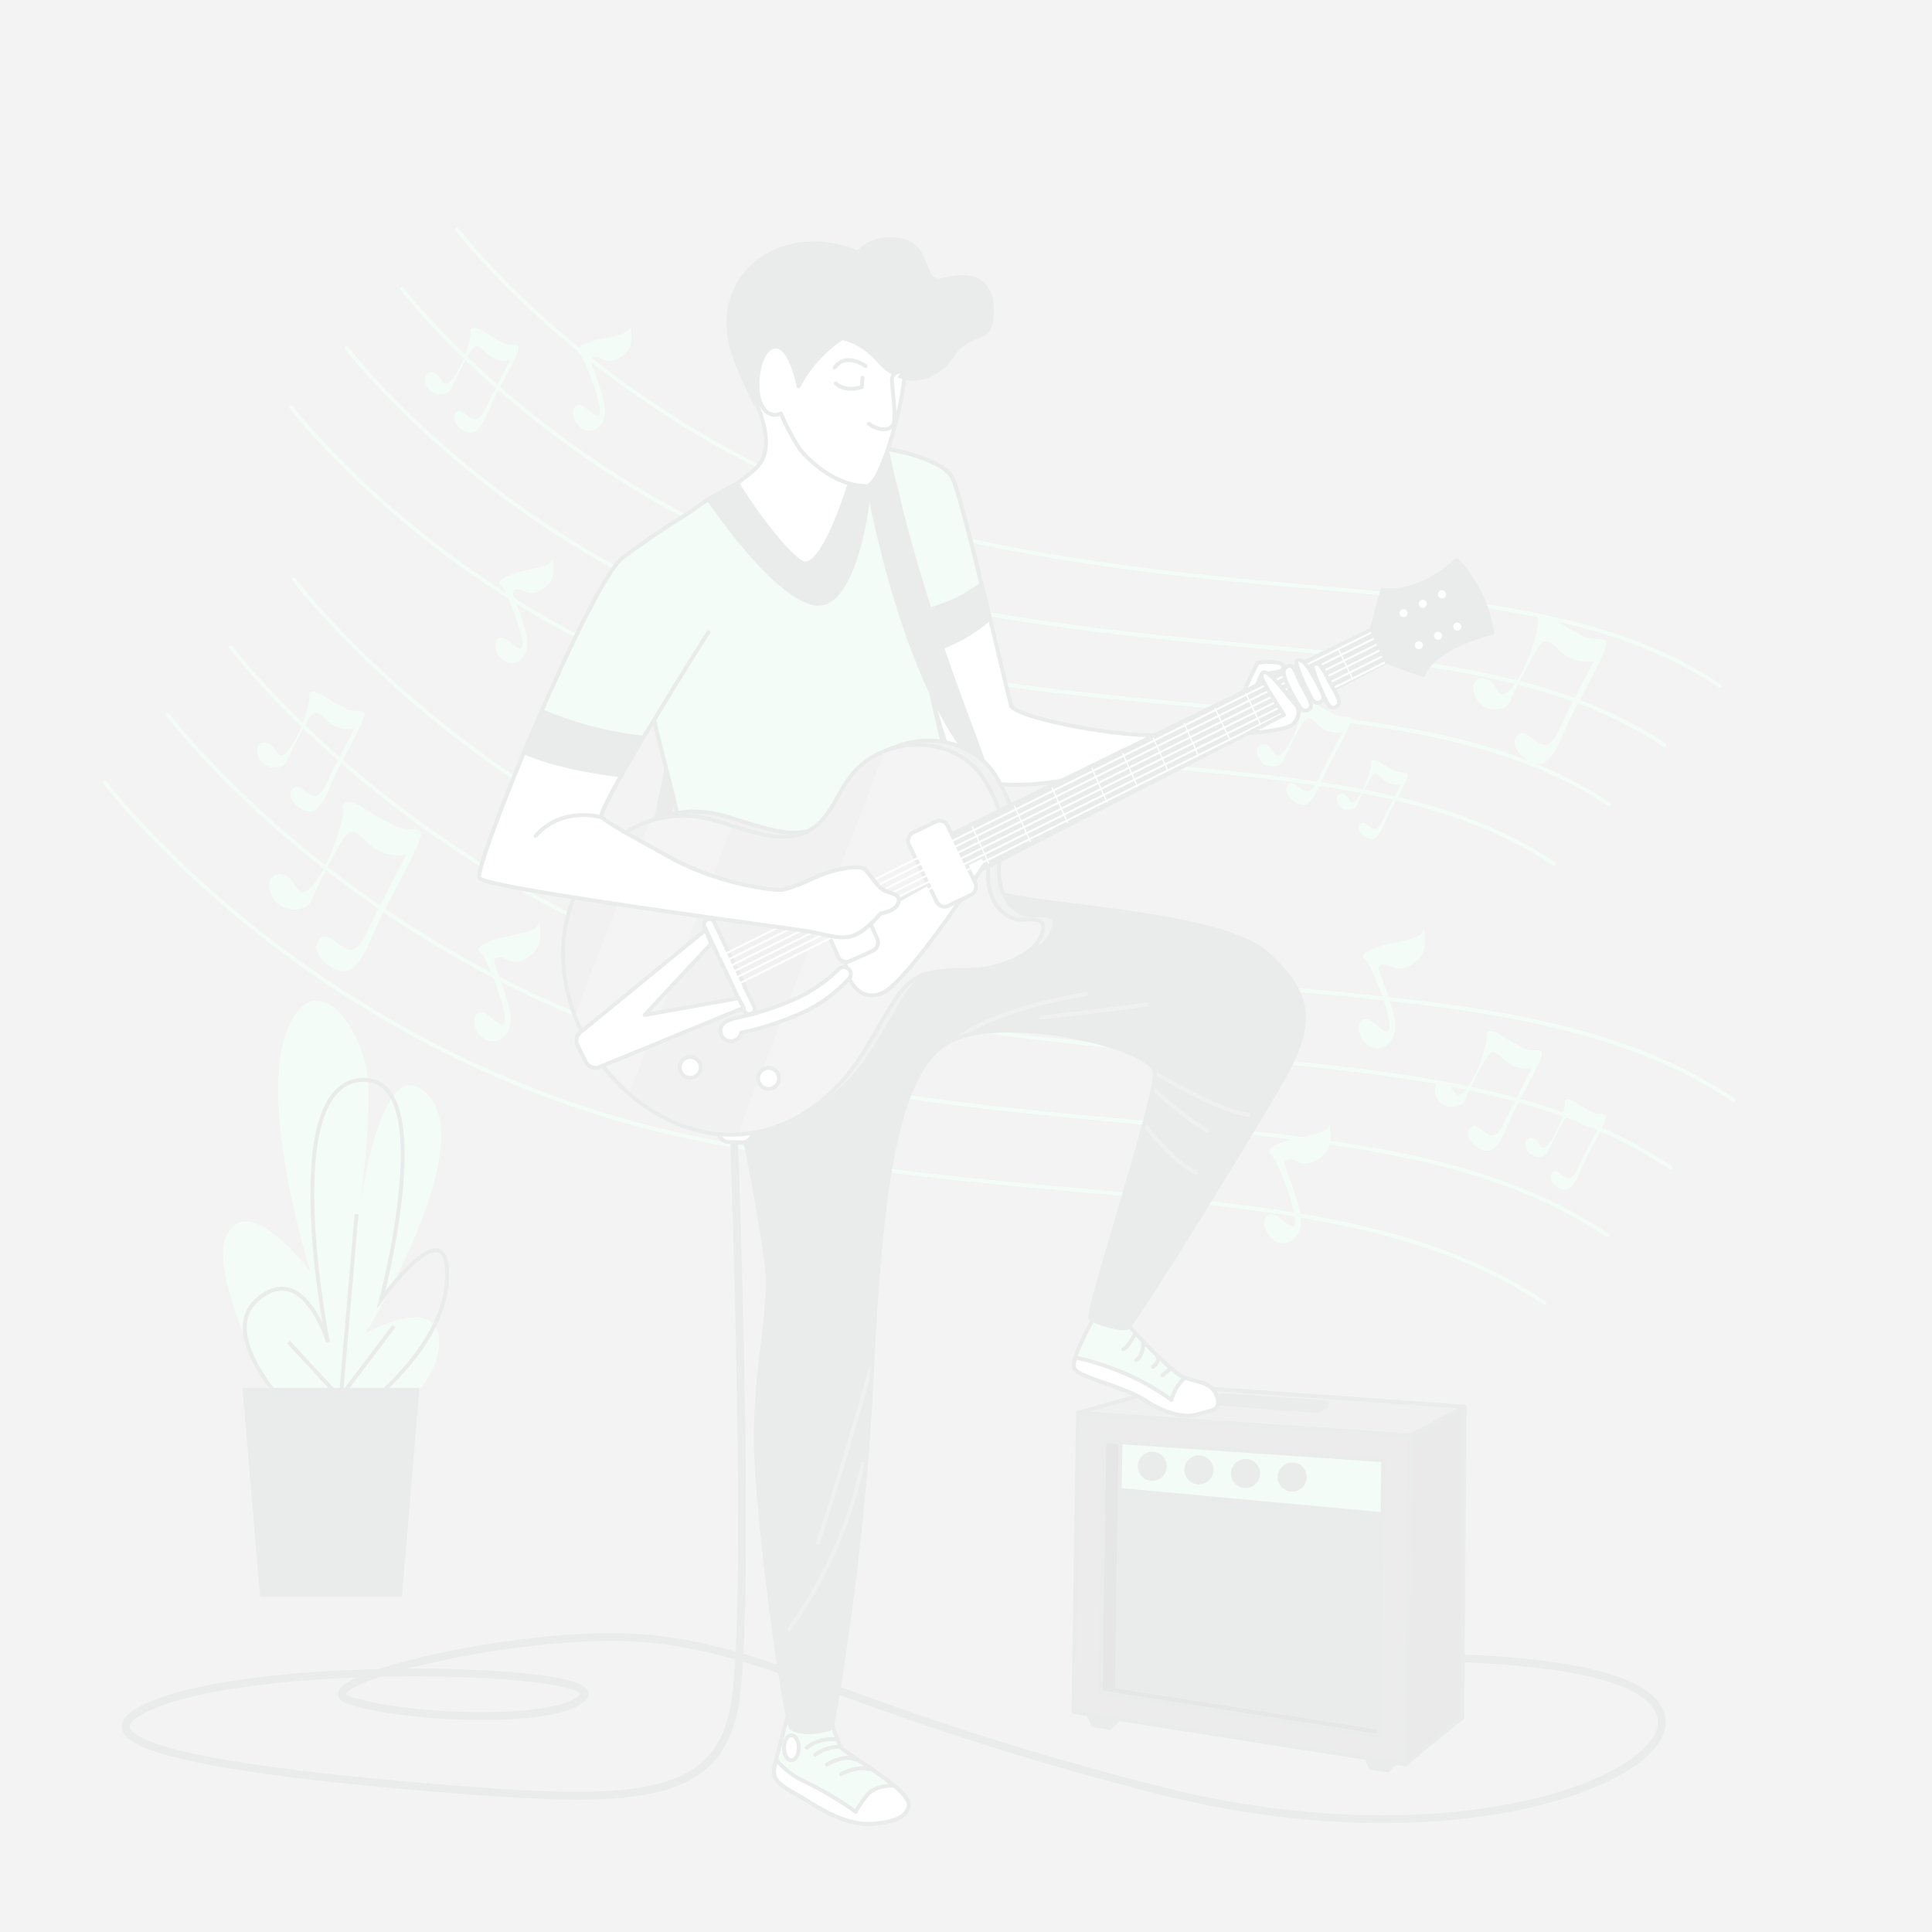 <svg xmlns="http://www.w3.org/2000/svg" opacity=".1" viewBox="0 0 500 500"><rect x="0" y="0" width="500" height="500" fill="#808080" stroke="none"/><defs><clipPath id="a"><path d="M215.59 261.89a69.8 69.8 0 0 1-28.28 5.95c4.93 23.46 11.39 55.67 11.39 63.46 0 12.59-2.46 19.35-3.07 37.78s7.43 77 9.27 78.2 5.83 1.23 7.68.61 2.15.31 2.76-1.84 8-44.16 10.13-88.69 5.48-77.66 18.68-86.87 54.47.41 54.78 7.16-17.93 62.25-16.69 63.48 8 3.07 9.52 2.46 30.4-47.3 39.62-63.27 7.67-23-3.08-33.17-50.06-12-66-15.05c-3.86-.74-6.93-1.41-9.39-2-2.67 3.53-13.67 21.35-37.32 31.79" style="fill:#263238;stroke:#263238;stroke-linecap:round;stroke-linejoin:round"/></clipPath><clipPath id="b"><path d="M258.75 212.23c.79-1.85-2.45-7.65-3.25-9.18-6.95-13.22-26.78-13.53-35.5-2-3.16 4.2-4.86 9.61-9 12.83-8.86 6.88-21.5-1.51-31-2.58-20.67-2.33-34.83 17.56-34.28 36.49.51 17.63 11.71 34.73 27.68 42.21.81.38 1.62.73 2.45 1.05 18.72 7.39 36.65-1.6 47-17.75 3.09-4.84 5.77-9.94 8.91-14.76 1.65-2.54 3.77-4.93 6.58-6.07 5.57-2.25 12.71-.54 18.68-2.23 4.15-1.17 10.26-3.29 12.22-7.58 2.18-4.75-.6-4.89-4.59-4.65s-8.52-3.48-8.94-10.53 3.04-15.24 3.04-15.25" style="fill:#757575;stroke:#263238;stroke-linecap:round;stroke-linejoin:round"/></clipPath></defs><path d="M445.05 178a.46.46 0 0 1-.27-.09c-27.42-18.46-63.36-21.71-105-25.47-27.12-2.45-57.84-5.23-91-12.58-83.61-18.52-130.39-79.56-130.85-80.18A.5.5 0 0 1 118 59a.51.51 0 0 1 .7.1c.47.61 47 61.37 130.28 79.81 33.13 7.34 63.82 10.11 90.91 12.56 41.74 3.78 77.8 7 105.42 25.64a.51.51 0 0 1 .14.7.52.52 0 0 1-.4.19" style="fill:#92e3a9"/><path d="M430.75 193.36a.47.47 0 0 1-.28-.09c-27.42-18.46-63.35-21.71-105-25.47-27.12-2.45-57.84-5.23-91-12.59C150.86 136.69 104.08 75.65 103.62 75a.49.49 0 0 1 .1-.7.5.5 0 0 1 .7.1c.46.61 47 61.36 130.27 79.81 33.13 7.34 63.82 10.11 90.91 12.56 41.74 3.78 77.8 7 105.42 25.64a.51.51 0 0 1 .14.7.5.5 0 0 1-.41.25" style="fill:#92e3a9"/><path d="M416.44 208.71a.47.47 0 0 1-.28-.09c-27.42-18.46-63.35-21.71-105-25.47-27.12-2.45-57.84-5.23-91-12.59C136.55 152 89.77 91 89.31 90.38a.5.5 0 1 1 .8-.6c.46.61 47 61.36 130.27 79.81 33.13 7.34 63.83 10.11 90.91 12.56 41.74 3.78 77.8 7 105.42 25.64a.5.5 0 0 1 .14.69.49.49 0 0 1-.41.23" style="fill:#92e3a9"/><path d="M402.13 224.05a.46.46 0 0 1-.28-.08c-27.42-18.46-63.35-21.71-105-25.47-27.11-2.46-57.84-5.23-91-12.59C122.24 167.39 75.46 106.34 75 105.73a.5.5 0 0 1 .8-.6c.46.61 47 61.36 130.27 79.81 33.13 7.34 63.83 10.11 90.91 12.56 41.74 3.77 77.8 7 105.43 25.64a.5.5 0 0 1 .13.69.48.48 0 0 1-.41.22M152.61 88.52s-4.53 1.57-3 2.61 6.61 14.43 5.56 16.17-4.34-4-6.26-2.09.87 6.61 3.83 6.26 4.35-3.3 3.65-7S153.3 95 153 93.74s1.05-1.91 3.13-.7 5.74-.87 6.79-3.13.17-6.08.17-6.08.69 1.91-2.78 2.78-6.49 1.39-7.7 1.91" style="fill:#92e3a9"/><path d="M132.49 148.66s-4.52 1.57-3 2.61 6.61 14.43 5.57 16.17-4.35-4-6.26-2.09.87 6.61 3.82 6.26 4.35-3.3 3.66-7-3.13-9.56-3.48-10.78 1-1.91 3.13-.7 5.74-.87 6.78-3.13.17-6.08.17-6.08.7 1.91-2.78 2.78-6.39 1.44-7.61 1.96m276.63 15.62a68 68 0 0 1-6.59-3.83c-3.2-2.14-5-1.11-4.54.31s-2.29 11.49-6.39 16.81-3.72-.75-6.81-1.8-4.76 2-2.39 5.54 7.73 2.47 8.44.3 5.73-11.68 7.22-14 2.59-2.19 5.29.5a10.11 10.11 0 0 0 9.12 3s-5.53 10.6-7.22 14-3.09 7.7-5.58 7.61-5.3-5-7.28-2 3.93 8.11 7.11 6.66 5.13-8.11 7.49-12.71 9.19-16.72 8.78-18.45-3.59.05-6.65-1.94M345 184.67a48 48 0 0 1-4.66-2.71c-2.27-1.51-3.51-.78-3.21.22s-1.62 8.13-4.52 11.89-2.63-.53-4.82-1.27-3.36 1.42-1.68 3.92 5.46 1.74 6 .21a92 92 0 0 1 5.1-9.88c1.06-1.62 1.84-1.55 3.75.35a7.17 7.17 0 0 0 6.45 2.11s-3.91 7.49-5.11 9.88-2.18 5.45-4 5.39-3.74-3.56-5.14-1.4 2.78 5.74 5 4.71 3.63-5.73 5.29-9 6.5-11.82 6.21-13-2.47-.01-4.66-1.42m15.78 14.67a37 37 0 0 1-3.51-2c-1.71-1.14-2.65-.59-2.42.16s-1.22 6.13-3.41 9-2-.41-3.63-1-2.54 1.07-1.27 2.95 4.12 1.32 4.49.16a72 72 0 0 1 3.85-7.45c.8-1.22 1.39-1.17 2.83.27a5.38 5.38 0 0 0 4.86 1.59s-2.95 5.65-3.85 7.45-1.65 4.11-3 4.06-2.82-2.68-3.88-1.05 2.1 4.32 3.79 3.55 2.74-4.32 4-6.78 4.91-8.91 4.69-9.84-1.91-.01-3.54-1.07M129.64 88.4a49 49 0 0 1-4.64-2.7c-2.27-1.52-3.51-.79-3.21.21s-1.62 8.13-4.52 11.9-2.63-.54-4.82-1.28-3.36 1.43-1.68 3.92 5.46 1.74 6 .21a92 92 0 0 1 5.1-9.88c1.06-1.62 1.84-1.55 3.75.35a7.13 7.13 0 0 0 6.38 2.11s-3.92 7.49-5.11 9.88-2.18 5.45-4 5.39-3.74-3.56-5.14-1.4 2.78 5.74 5 4.71 3.63-5.73 5.29-9 6.5-11.83 6.21-13-2.45-.01-4.61-1.42" style="fill:#92e3a9"/><path d="M448.62 285.19a.5.5 0 0 1-.28-.09c-31.27-21.06-72.25-24.76-119.7-29.05-30.91-2.8-65.94-6-103.78-14.35-49.81-11-87.71-35.29-110.73-53.69-24.95-19.95-38.3-37.53-38.43-37.7a.5.5 0 1 1 .8-.6c.13.17 13.42 17.67 38.28 37.54 22.94 18.33 60.69 42.49 110.29 53.48 37.78 8.37 72.78 11.53 103.66 14.32 47.59 4.31 88.68 8 120.17 29.22a.51.51 0 0 1 .14.7.52.52 0 0 1-.42.22" style="fill:#92e3a9"/><path d="M432.31 302.69a.47.47 0 0 1-.28-.09c-31.28-21.06-72.26-24.76-119.7-29.05-30.91-2.8-65.95-6-103.79-14.35-49.8-11-87.7-35.29-110.72-53.69-24.95-19.95-38.3-37.53-38.44-37.7a.51.51 0 0 1 .1-.7.5.5 0 0 1 .7.1c.13.17 13.43 17.67 38.29 37.54 22.93 18.33 60.69 42.49 110.29 53.48 37.78 8.37 72.78 11.53 103.66 14.32 47.58 4.31 88.68 8 120.16 29.22a.5.5 0 0 1-.27.92" style="fill:#92e3a9"/><path d="M416 320.19a.5.5 0 0 1-.28-.09C384.44 299 343.46 295.34 296 291.05c-30.91-2.8-65.94-6-103.78-14.35-49.81-11-87.71-35.29-110.73-53.69-25-19.95-38.3-37.53-38.43-37.7a.5.5 0 1 1 .8-.6c.13.17 13.42 17.67 38.28 37.54 22.94 18.33 60.69 42.49 110.29 53.48 37.78 8.37 72.78 11.53 103.66 14.32 47.59 4.31 88.68 8 120.17 29.22a.51.51 0 0 1 .14.7.52.52 0 0 1-.4.22" style="fill:#92e3a9"/><path d="M399.68 337.69a.47.47 0 0 1-.28-.09c-31.28-21.06-72.26-24.76-119.7-29.05-30.91-2.8-65.95-6-103.79-14.35-49.8-11-87.7-35.29-110.72-53.69-24.95-19.95-38.3-37.53-38.44-37.7a.51.51 0 0 1 .1-.7.5.5 0 0 1 .7.1c.13.17 13.43 17.67 38.29 37.54 22.93 18.33 60.69 42.49 110.29 53.48 37.78 8.37 72.78 11.53 103.66 14.32 47.58 4.31 88.68 8 120.17 29.22a.51.51 0 0 1 .13.7.5.5 0 0 1-.41.22" style="fill:#92e3a9"/><path d="M127.59 243.33s-5.16 1.79-3.38 3 7.54 16.45 6.35 18.44-5-4.56-7.14-2.38 1 7.53 4.36 7.13 5-3.76 4.17-7.93-3.57-10.9-4-12.29 1.19-2.18 3.57-.79 6.54-1 7.73-3.57.2-6.94.2-6.94.79 2.18-3.17 3.17-7.28 1.57-8.69 2.16m228.92 1.79s-5.15 1.79-3.37 3 7.54 16.45 6.35 18.43-5-4.56-7.14-2.38 1 7.54 4.36 7.14 5-3.77 4.16-7.93-3.57-10.9-4-12.29 1.19-2.18 3.57-.79 6.54-1 7.73-3.57.2-6.94.2-6.94.79 2.18-3.17 3.17-7.3 1.57-8.69 2.16m-24.39 50.43s-5.16 1.79-3.37 3 7.53 16.45 6.34 18.45-4.95-4.56-7.14-2.38 1 7.53 4.37 7.13 4.95-3.76 4.16-7.93-3.57-10.9-4-12.29 1.19-2.18 3.57-.79 6.55-1 7.74-3.57.19-6.94.19-6.94.8 2.18-3.17 3.17-7.3 1.6-8.69 2.15m-230.71-82.23A79 79 0 0 1 93.9 209c-3.66-2.45-5.66-1.28-5.18.35s-2.61 13.09-7.28 19.17-4.25-.87-7.77-2.06-5.43 2.3-2.72 6.32 8.81 2.81 9.61.34 6.54-13.31 8.23-15.93 3-2.5 6 .57a11.52 11.52 0 0 0 10.39 3.4S98.92 233.2 97 237.05s-3.52 8.79-6.37 8.69-6-5.74-8.3-2.26 4.49 9.25 8.11 7.6 5.86-9.24 8.54-14.49 10.48-19.06 10-21-4.09 0-7.57-2.27m292.31 57.6a56 56 0 0 1-5.31-3.09c-2.58-1.73-4-.9-3.66.25s-1.84 9.26-5.15 13.55-3-.61-5.49-1.45-3.84 1.63-1.93 4.47 6.24 2 6.8.24a105 105 0 0 1 5.82-11.27c1.2-1.84 2.1-1.76 4.28.41a8.14 8.14 0 0 0 7.35 2.4S392 285 390.61 287.7s-2.49 6.21-4.51 6.14-4.27-4.06-5.87-1.59 3.18 6.54 5.74 5.37 4.14-6.54 6-10.25 7.41-13.48 7.08-14.88-2.86.03-5.33-1.57m17.96 16.72a41 41 0 0 1-4-2.33c-1.95-1.3-3-.67-2.76.19s-1.39 7-3.88 10.22-2.27-.46-4.14-1.1-2.9 1.23-1.45 3.37 4.69 1.5 5.12.19a80 80 0 0 1 4.39-8.5c.9-1.39 1.58-1.33 3.22.31a6.15 6.15 0 0 0 5.54 1.81s-3.36 6.44-4.39 8.49-1.87 4.69-3.39 4.63-3.22-3.06-4.42-1.2 2.39 4.93 4.32 4 3.12-4.93 4.55-7.73 5.59-10.16 5.34-11.21-2.19.07-4.05-1.14M89 183.1a55 55 0 0 1-5.31-3.1c-2.59-1.73-4-.9-3.67.25s-1.84 9.26-5.14 13.56-3-.62-5.5-1.46-3.84 1.63-1.92 4.47 6.23 2 6.8.24a103 103 0 0 1 5.82-11.26c1.2-1.85 2.09-1.77 4.27.4a8.14 8.14 0 0 0 7.35 2.4s-4.46 8.54-5.82 11.27-2.49 6.21-4.51 6.14-4.26-4.06-5.86-1.59 3.17 6.54 5.73 5.37 4.14-6.53 6-10.25 7.41-13.48 7.08-14.87-2.86.03-5.32-1.57m-10 195s-26.51-46.52-20.4-58.35 21.74 9.46 21.74 9.46-13.59-43.37-6.12-62.29 20.38 0 21.06 13.4-2.72 36.28-2.72 36.28 5.44-47.32 18.34-33.12S94.6 345 94.6 345s19.7-11 19 3.16S89.85 375 89.85 375" style="fill:#92e3a9"/><path d="M79.2 369.43s-24.51-22.87-12.57-33.12 18.23 11 18.23 11-13.2-65.41 8.14-67.78 5.66 56.78 5.66 56.78 18.23-25.23 17-4.73-28.28 37.85-28.28 37.85m3.87-4.16-16.57-17.95m13.11 19.33 4.49-52.47m-5.18 48.67 14.85-19.67" style="fill:none;stroke:#263238;stroke-miterlimit:10"/><path d="M108.57 359.19H62.75l4.58 54.05h36.66z" style="fill:#263238"/><path d="M190 295.43s4.57 123.71 0 146.68-24.12 24.7-68.93 21.26S10.18 453 40.05 441s118.32-9.19 110.85-1.72-48.82 5.17-60.88.58 48.24-19.53 80.41-15.51 50 18.38 127.51 38.48 133.83-2.3 132.11-17.8-50.54-16.13-68.35-16.13" style="fill:none;stroke:#263238;stroke-linecap:round;stroke-linejoin:round;stroke-width:2px"/><path d="m279 365.67 24.41-6.98 75.62 5.38-14.02 7.46z" style="fill:#666;stroke:#263238;stroke-linecap:round;stroke-linejoin:round"/><path d="m379.03 364.07-.6 80.45-14.76 12.05 1.34-85.04z" style="fill:#2b2b2b;stroke:#263238;stroke-linecap:round;stroke-linejoin:round"/><path d="m281.8 443.88 1.15 2.63 4.27.65 2.41-2.3zm71.84 11 1.14 2.63 4.27.65 2.41-2.3z" style="fill:#263238;stroke:#263238;stroke-linecap:round;stroke-linejoin:round"/><path d="m279 365.67-1.17 77.37 85.84 13.53 1.34-85.04z" style="fill:#404040;stroke:#263238;stroke-linecap:round;stroke-linejoin:round"/><path d="m285.83 372.98-.98 64.93 72.02 11.35L358 377.9z" style="stroke:#263238;stroke-linecap:round;stroke-linejoin:round"/><path d="m289.03 436.51 67.87 10.7 1.1-69.31-68.02-4.64z" style="fill:#263238;stroke:#263238;stroke-linecap:round;stroke-linejoin:round"/><path d="m289.8 385.6 67.98 6.26.22-13.96-68.02-4.64z" style="fill:#92e3a9;stroke:#263238;stroke-linecap:round;stroke-linejoin:round"/><path d="M301.45 379.48a3.25 3.25 0 1 1-3.25-3.25 3.24 3.24 0 0 1 3.25 3.25" style="fill:#263238;stroke:#263238;stroke-linecap:round;stroke-linejoin:round"/><circle cx="310.28" cy="380.41" r="3.25" style="fill:#263238;stroke:#263238;stroke-linecap:round;stroke-linejoin:round"/><path d="M325.6 381.34a3.25 3.25 0 1 1-3.25-3.25 3.24 3.24 0 0 1 3.25 3.25m12.08.93a3.25 3.25 0 1 1-3.25-3.25 3.24 3.24 0 0 1 3.25 3.25" style="fill:#263238;stroke:#263238;stroke-linecap:round;stroke-linejoin:round"/><path d="M312.85 363.56v-2l3.75-.96 27.36 1.92-.32 1.92-2.64 1.22z" style="fill:#263238"/><path d="M283.06 341.13s-5.84 10.23-5.11 12.79 12.79 4.75 18.27 8.4 10.59 4.75 13.88 3.65 6.21-.73 4.75-4.75-5.85-3.28-9.13-5.11-12.44-11.51-13.17-12.61-9.49-2.37-9.49-2.37" style="fill:#92e3a9;stroke:#263238;stroke-linecap:round;stroke-linejoin:round"/><path d="M293.75 345.17s-1.85 3.7-3.08 4m5.24-1.84s0 3.69-1.85 4.62m5.54-.62s.62.92-1.23 2.46m4.63.31s-.31.31-2.16 1.85" style="fill:none;stroke:#263238;stroke-linecap:round;stroke-linejoin:round"/><path d="M306.77 356.59a5.1 5.1 0 0 0-1.42 1.35 12.6 12.6 0 0 0-2.19 4.38A60.2 60.2 0 0 0 290 355a69 69 0 0 0-11.69-3.68 5.45 5.45 0 0 0-.36 2.59c.73 2.55 12.79 4.75 18.27 8.4s10.59 4.75 13.88 3.65 6.21-.73 4.75-4.75c-1.31-3.59-4.97-3.39-8.08-4.62" style="fill:#fff;stroke:#263238;stroke-linecap:round;stroke-linejoin:round"/><path d="m173.95 191.88-5.12 24.8 2.76-.4 6.69-22.43z" style="fill:#263238;stroke:#263238;stroke-linecap:round;stroke-linejoin:round"/><path d="M215.34 446.05a32 32 0 0 0 2.36 6.17c1.19 1.9 18.37 11 17.41 15.26-.36 1.65-1.67 4.06-9.54 4.54s-15.42-5.41-19.08-7.4c-5.71-3.09-6.68-4.53-6-7.63s3.58-13.6 3.58-13.6a59 59 0 0 0 11.27 2.66" style="fill:#92e3a9;stroke:#263238;stroke-linecap:round;stroke-linejoin:round"/><path d="M208.77 452.32a10.18 10.18 0 0 1 7.7-2.15m-5.55 4s3.7-2.68 6.78-1.95m-3.7 4.42s4.62-2.78 7.39-1.24m-3.69 3.7s4-2.16 7.08-1.23" style="fill:none;stroke:#263238;stroke-linecap:round;stroke-linejoin:round"/><path d="M206.72 452.33c0 1.78-.85 3.23-1.9 3.23s-1.91-1.45-1.91-3.23.85-3.22 1.91-3.22 1.9 1.45 1.9 3.22m24.65 9.78c-2.12 0-5.32.39-7 2.51-2.63 3.34-2.86 4.3-2.86 4.3a95 95 0 0 0-13.35-7.92 19.7 19.7 0 0 1-7.26-5.6c-.16.61-.29 1.14-.38 1.55-.71 3.1.26 4.54 6 7.63 3.66 2 11.21 7.87 19.08 7.4s9.18-2.89 9.54-4.54c.29-1.37-1.37-3.31-3.77-5.33m-4.72-346.41s17.2 2.15 20 8.29 14.13 55.9 15.05 58.66 23.95 7.68 37.78 7.68 8.29 1.54 4 4.3-17.2 5.84-30.41 7.68-22.11.61-26.1-5.22S237.09 163 233.1 144s-6.45-28.3-6.45-28.3" style="fill:#fff;stroke:#263238;stroke-linecap:round;stroke-linejoin:round"/><path d="M246.61 124c-2.76-6.14-20-8.29-20-8.29s2.45 9.21 6.45 28.26c1.3 6.22 2.81 13.43 4.38 20.52 1.29-.21 2.79-.49 4.52-.87 4.27-.93 9.76-4.09 13.45-6.46-3.41-14.31-7.33-29.9-8.8-33.16" style="fill:#92e3a9;stroke:#263238;stroke-linecap:round;stroke-linejoin:round"/><path d="M236.22 158.73c.74 3.45 1.51 6.94 2.29 10.34a40.06 40.06 0 0 0 17.65-9c-.7-2.89-1.42-5.88-2.15-8.84a41.34 41.34 0 0 1-17.79 7.5" style="fill:#263238;stroke:#263238;stroke-linecap:round;stroke-linejoin:round"/><path d="M321.87 179.05s3.24-7 3.59-7.41 8.52-1 6.37 1.85c-.28.36-5.39 1.06-5.39 1.06l-1.22 2.87Z" style="fill:#fff;stroke:#263238;stroke-linecap:round;stroke-linejoin:round"/><path d="M328.3 247.15c-10.74-10.14-50.06-12-66-15.05-3.86-.74-6.93-1.41-9.39-2-4.68-21.75-16.22-63.6-18.25-86.15-.5-5.57-2.67-31.52-13-29-20 4.89-55 14.87-56.23 40.18-1 20.39 7.47 42.07 11.21 61.9 1.86 9.9 3.6 18.21 5.37 25.15h-.15s16.89 76.48 16.89 89.07-2.46 19.35-3.07 37.78 7.43 77 9.27 78.2 5.83 1.23 7.68.61 2.15.31 2.76-1.84 8-44.16 10.13-88.69 5.48-77.66 18.68-86.87 66.65-8 67-1.23-30.2 70.69-28.96 71.92 8 3.07 9.52 2.46 30.4-47.3 39.62-63.27 7.67-23.04-3.08-33.17" style="fill:#92e3a9;stroke:#263238;stroke-linecap:round;stroke-linejoin:round"/><path d="M221.61 115c-10.92 2.67-26.31 6.87-38.23 14.24 4.78 6.93 17.74 24.61 27.08 26.88 11 2.67 15.71-28.72 14.7-40.81a5.14 5.14 0 0 0-3.55-.31" style="fill:#263238;stroke:#263238;stroke-linecap:round;stroke-linejoin:round"/><path d="M222 110s7.08 54.7 26.76 83l5.5 3.94c1 0-17.54-41.82-26-87Z" style="fill:#263238;stroke:#263238;stroke-linecap:round;stroke-linejoin:round"/><path d="M220.73 122.16c-1.14-1.51-2.27-2.68-3.29-4.08-3.09-4.28-1.9-13.4 1.62-16.58a12 12 0 0 0-1.06-1.87c-4-5.48-19.78-2.68-23.82 1.82a38.6 38.6 0 0 1 2.64 5.64c1 3.06 1.85 6.5 1.2 9.73-.83 4.18-4.22 5.7-7.15 8.31 3.34 5.69 12.65 18.53 16.77 20.49 4.89 2.38 11.58-17.62 13.09-23.46" style="fill:#fff;stroke:#263238;stroke-linecap:round;stroke-linejoin:round"/><path d="M216.18 105.81a8.84 8.84 0 0 1 3-4c4.62-2.89 15.9-6.65 18.79-12.14a22 22 0 0 0-5.21-16.48c-6.64-8.09-19.37-12.41-29.63-9.07-13.48 4.42-16.43 16.88-13.67 26.14 1.55 5.2 4.24 10.45 6 14.24 2.91.76 7.51 1.12 12.78 1.37a73 73 0 0 0 7.94-.06" style="fill:#263238;stroke:#263238;stroke-linecap:round;stroke-linejoin:round"/><path d="M206.67 100s-1.91-10.32-5.91-10.32-5.86 9.59-4 14.39 5.33 2.93 5.33 2.93a61 61 0 0 0 4.7 8.92c2.14 2.93 9.26 9.88 17.45 9.88 3.46 0 8.26-17.59 9.33-24.52s1.06-9.85-.8-15.45-9.6-2.13-16.26 2.66a33.7 33.7 0 0 0-9.84 11.51" style="fill:#fff;stroke:#263238;stroke-linecap:round;stroke-linejoin:round"/><path d="M211.47 87.38s8.49-2.46 16 6.08c7.3 8.31 15.87 3.53 18.89-1.26 4.76-7.54 10.33-2.4 10.33-11.59s-6.16-9.89-12.48-8.17-2.87-9.19-11.49-10.34-10.91 4-13.21 5.75" style="fill:#263238;stroke:#263238;stroke-linecap:round;stroke-linejoin:round"/><path d="M233.3 96.05s-2.24.18-2.43 1.87.93 7.84.56 11-4.48 2.43-6.54.75M224 94.74s-5-3.73-8 .37m7.21 2.62-.18 2.43s-4.11 1.49-6.72-.94" style="fill:#fff;stroke:#263238;stroke-linecap:round;stroke-linejoin:round"/><path d="M215.59 261.89a69.8 69.8 0 0 1-28.28 5.95c4.93 23.46 11.39 55.67 11.39 63.46 0 12.59-2.46 19.35-3.07 37.78s7.43 77 9.27 78.2 5.83 1.23 7.68.61 2.15.31 2.76-1.84 8-44.16 10.13-88.69 5.48-77.66 18.68-86.87 54.47.41 54.78 7.16-17.93 62.25-16.69 63.48 8 3.07 9.52 2.46 30.4-47.3 39.62-63.27 7.67-23-3.08-33.17-50.06-12-66-15.05c-3.86-.74-6.93-1.41-9.39-2-2.67 3.53-13.67 21.35-37.32 31.79" style="fill:#263238"/><g style="clip-path:url(#a)"><path d="M298.93 277.65s16.74 10.17 24.22 10.85m-34.65-16.31s13.59 14.27 23.78 20.39m-21.74-9.52s10.19 16.31 19 20.39m-62.48-33.97s6.79-7.48 34-12.23m-11.58 6.11s17.66-2 27.17-3.4M228 344.89s-9.51 34-16.3 54.35m11.58-20.38a116 116 0 0 1-19 42.8" style="fill:none;stroke:#6b6b6b;stroke-linecap:round;stroke-linejoin:round"/></g><path d="M215.59 261.89a69.8 69.8 0 0 1-28.28 5.95c4.93 23.46 11.39 55.67 11.39 63.46 0 12.59-2.46 19.35-3.07 37.78s7.43 77 9.27 78.2 5.83 1.23 7.68.61 2.15.31 2.76-1.84 8-44.16 10.13-88.69 5.48-77.66 18.68-86.87 54.47.41 54.78 7.16-17.93 62.25-16.69 63.48 8 3.07 9.52 2.46 30.4-47.3 39.62-63.27 7.67-23-3.08-33.17-50.06-12-66-15.05c-3.86-.74-6.93-1.41-9.39-2-2.67 3.53-13.67 21.35-37.32 31.79" style="fill:none;stroke:#263238;stroke-linecap:round;stroke-linejoin:round"/><path d="m184.38 289.74 1.85 4.25a2.6 2.6 0 0 0 2.3 1.55l3.5.09a2.6 2.6 0 0 0 2.48-1.61l2-4.94Z" style="fill:#fff;stroke:#263238;stroke-linecap:round;stroke-linejoin:round"/><path d="M261.63 211.16c.79-1.86-2.45-7.65-3.26-9.19-7-13.22-26.78-13.53-35.49-2-3.17 4.2-4.87 9.61-9 12.83-8.86 6.89-21.51-1.51-31-2.58-20.67-2.33-34.84 17.56-34.29 36.49.51 17.63 11.71 34.73 27.69 42.21.8.38 1.62.73 2.44 1.05 18.72 7.39 36.65-1.59 47-17.74 3.1-4.85 5.77-9.95 8.91-14.77 1.66-2.54 3.77-4.93 6.58-6.06 5.58-2.26 12.71-.55 18.69-2.24 4.14-1.17 10.25-3.29 12.22-7.58 2.17-4.75-.61-4.89-4.59-4.65s-8.52-3.48-8.95-10.53 3.05-15.24 3.05-15.24" style="fill:#757575;stroke:#263238;stroke-linecap:round;stroke-linejoin:round"/><path d="M258.75 212.23c.79-1.85-2.45-7.65-3.25-9.18-6.95-13.22-26.78-13.53-35.5-2-3.16 4.2-4.86 9.61-9 12.83-8.86 6.88-21.5-1.51-31-2.58-20.67-2.33-34.83 17.56-34.28 36.49.51 17.63 11.71 34.73 27.68 42.21.81.38 1.62.73 2.45 1.05 18.72 7.39 36.65-1.6 47-17.75 3.09-4.84 5.77-9.94 8.91-14.76 1.65-2.54 3.77-4.93 6.58-6.07 5.57-2.25 12.71-.54 18.68-2.23 4.15-1.17 10.26-3.29 12.22-7.58 2.18-4.75-.6-4.89-4.59-4.65s-8.52-3.48-8.94-10.53 3.04-15.24 3.04-15.25" style="fill:#757575"/><g style="clip-path:url(#b)"><path d="M267.5 237c-4 .25-8.52-3.48-8.95-10.53s3.08-15.26 3.08-15.26c.79-1.86-2.45-7.65-3.26-9.19-5.63-10.72-19.73-12.95-29.51-7.25l-37.64 97.87c13.94.36 26.49-7.85 34.47-20.34 3.1-4.85 5.77-9.95 8.91-14.77 1.65-2.54 3.77-4.93 6.58-6.06 5.58-2.26 12.71-.55 18.69-2.24 4.14-1.17 10.25-3.29 12.22-7.58 2.17-4.8-.61-4.94-4.59-4.65m-73.3-35.62a22 22 0 0 1 5.75-2.32c-6.78-6.34-17.72-7-25.75-2.34l-37.65 97.87c9.52.24 18.39-3.51 25.6-9.89Z" style="fill:#fff;opacity:.19"/></g><path d="M258.75 212.23c.79-1.85-2.45-7.65-3.25-9.18-6.95-13.22-26.78-13.53-35.5-2-3.16 4.2-4.86 9.61-9 12.83-8.86 6.88-21.5-1.51-31-2.58-20.67-2.33-34.83 17.56-34.28 36.49.51 17.63 11.71 34.73 27.68 42.21.81.38 1.62.73 2.45 1.05 18.72 7.39 36.65-1.6 47-17.75 3.09-4.84 5.77-9.94 8.91-14.76 1.65-2.54 3.77-4.93 6.58-6.07 5.57-2.25 12.71-.54 18.68-2.23 4.15-1.17 10.26-3.29 12.22-7.58 2.18-4.75-.6-4.89-4.59-4.65s-8.52-3.48-8.94-10.53 3.04-15.24 3.04-15.25" style="fill:none;stroke:#263238;stroke-linecap:round;stroke-linejoin:round"/><path d="m242.99 217.49 4.55 10.89 111.3-57.08-3.89-8.38z" style="fill:#263238;stroke:#263238;stroke-linecap:round;stroke-linejoin:round"/><path d="M257 220.33s-21.33 33.34-28.67 36.67-12.32-7.53-7.83-14.77 36.5-21.9 36.5-21.9" style="fill:#fff;stroke:#263238;stroke-linecap:round;stroke-linejoin:round"/><rect width="21.04" height="11.12" x="233.31" y="217.97" rx="2.25" style="fill:#fff;stroke:#263238;stroke-linecap:round;stroke-linejoin:round" transform="rotate(64.11 243.828 223.511)"/><rect width="21.04" height="11.12" x="208.1" y="232.23" rx="2.25" style="fill:#fff;stroke:#263238;stroke-linecap:round;stroke-linejoin:round" transform="rotate(65.83 218.62 237.8)"/><path d="m192.69 261.69-10.37-21.88A1.34 1.34 0 0 1 183 238h0a1.35 1.35 0 0 1 1.81.63l10.37 21.88a1.36 1.36 0 0 1-.64 1.8h0a1.35 1.35 0 0 1-1.85-.62" style="fill:#fff;stroke:#263238;stroke-linecap:round;stroke-linejoin:round"/><path d="m182.58 240.68-32.37 26.5a2.76 2.76 0 0 0-.72 3.39l2.14 4.26a2.77 2.77 0 0 0 3.53 1.32l37.31-15.34-1.4-2.48-24.24 4.36 17.25-18.51Zm36.95 10.02a1.81 1.81 0 0 0-2.54.19 38.9 38.9 0 0 1-13.2 8.47 83 83 0 0 1-9.8 3.3c-.84.21-1.68.42-2.52.57-2 .36-5.26 1.15-5 3.76a2.7 2.7 0 0 0 5.35.25 70 70 0 0 0 13.48-4.17 37.74 37.74 0 0 0 14.45-9.83 1.8 1.8 0 0 0-.22-2.54m-38.2 25.3a2.71 2.71 0 1 0-2.46 2.94 2.71 2.71 0 0 0 2.46-2.94m20.26 2.85a2.71 2.71 0 1 0-2.45 2.94 2.71 2.71 0 0 0 2.45-2.94m81.36-80.83-1.18.57 4.35 9.85 1.17-.6zm7.95-3.88-1.17.57 4.27 9.67 1.17-.6zm-18.27 8.91-1.18.57 4.47 10.08 1.16-.6zm26.23-12.79-1.17.57 4.19 9.5 1.16-.6zm-35.96 17.53-1.18.57 4.57 10.3 1.17-.6zm-7.4 16.42 1.17-.6-4.68-10.5-1.18.57zm51.32-37.83-1.18.57 4.11 9.32 1.17-.6zm39.8-19.4-1.18.57 4.07 8.55 1.16-.6zm-15.92 7.76-1.18.57 4.24 8.91 1.16-.6zm7.96-3.88-1.18.57 4.15 8.73 1.17-.6zm-23.88 11.64-1.18.57 4.41 9.26 1.16-.6zm7.97-3.88-1.18.58 4.31 9.07 1.17-.6z" style="fill:#fff;stroke:#263238;stroke-linecap:round;stroke-linejoin:round"/><path d="m355.75 163.28-169.23 84.14M356.7 164.7l-169.23 84.14m170.17-82.71-169.22 84.14m170.17-82.72-169.22 84.14m170.17-82.72-169.22 84.14m170.17-82.71-169.22 84.14" style="fill:none;stroke:#fff;stroke-linecap:round;stroke-linejoin:round;stroke-width:.5px"/><path d="m355 162.92 2.76-10.32s8.73 1.93 19.23-7.63a33.72 33.72 0 0 1 9.14 18.83s-14.87 3.36-17.8 10.92l-9.44-3.42Z" style="fill:#263238;stroke:#263238;stroke-linecap:round;stroke-linejoin:round"/><path d="M364.77 158.5a1.54 1.54 0 1 0-1.35 1.7 1.54 1.54 0 0 0 1.35-1.7m4.98-2.42a1.54 1.54 0 1 0-1.36 1.7 1.54 1.54 0 0 0 1.36-1.7m4.98-2.43a1.54 1.54 0 1 0-1.36 1.7 1.54 1.54 0 0 0 1.36-1.7m-6.01 13.15a1.54 1.54 0 1 0-1.35 1.7 1.54 1.54 0 0 0 1.35-1.7m4.98-2.42a1.54 1.54 0 1 0-1.36 1.7 1.54 1.54 0 0 0 1.36-1.7m4.98-2.38a1.54 1.54 0 1 0-1.36 1.7 1.54 1.54 0 0 0 1.36-1.7m-46.4 23s-5.91-9-5.82-10c.41-4.16 7.07 5.52 8.6 7.06s1.23 3.38-.31 5.22-11.65 2.45-11.65 2.45Zm3.79-2.58s-5.12-7.93-3.54-9.46c2.25-2.17 2.65 1.24 4.24 4.16s3.18 5.39 2.21 6.27c-1.78 1.61-2.91-.97-2.91-.97m3.18-2.03s-4.63-8.8-3.54-9.46 2.65 1.24 4.24 4.15 3.19 5.39 2.21 6.28c-1.78 1.64-2.91-.97-2.91-.97" style="fill:#fff;stroke:#263238;stroke-linecap:round;stroke-linejoin:round"/><path d="M343.31 181.62s-4.16-8.77-3.53-9.45c1.52-1.66 2.65 1.23 4.24 4.15s3.18 5.39 2.21 6.27c-1.79 1.63-2.92-.97-2.92-.97" style="fill:#fff;stroke:#263238;stroke-linecap:round;stroke-linejoin:round"/><path d="M178.66 132.49s-8.83 5.32-17.43 11.77-38.7 80.16-37.16 82.93 79.85 12.9 85.07 13.82 8 2.15 11.36 1.22 7.38-5.83 7.38-5.83 4-.61 4.6-2.76-1.23-2.15-3.38-3.08-3.68-4-5.22-5.52-8.9.3-11.67 1.53-7.37 3.38-9.83 3.69-16.58-1.54-28.87-8.3-16-8.9-17.81-10.44 27.64-47.91 27.64-47.91" style="fill:#92e3a9;stroke:#263238;stroke-linecap:round;stroke-linejoin:round"/><path d="M232.48 233.64c.62-2.15-1.23-2.15-3.38-3.08s-3.68-4-5.22-5.52-8.9.3-11.67 1.53-7.37 3.38-9.83 3.69-16.58-1.54-28.87-8.3-16-8.9-17.81-10.44c-.6-.5 2.14-5.77 6.09-12.64a79.6 79.6 0 0 1-24.65-7.77c-7.64 18.11-13.79 34.79-13.07 36.08 1.53 2.76 79.85 12.9 85.07 13.82s8 2.15 11.36 1.22 7.38-5.83 7.38-5.83 3.99-.61 4.6-2.76" style="fill:#fff;stroke:#263238;stroke-linecap:round;stroke-linejoin:round"/><path d="M155.7 211.52s-10.17-3.05-17.11 4.81" style="fill:none;stroke:#263238;stroke-linecap:round;stroke-linejoin:round"/><path d="M135.64 194.69c8.26 3.68 19.91 5.36 25.13 6 1.69-3 3.66-6.34 5.73-9.79a92 92 0 0 1-26.32-6.9c-1.55 3.6-3.08 7.19-4.54 10.69" style="fill:#263238;stroke:#263238;stroke-linecap:round;stroke-linejoin:round"/></svg>